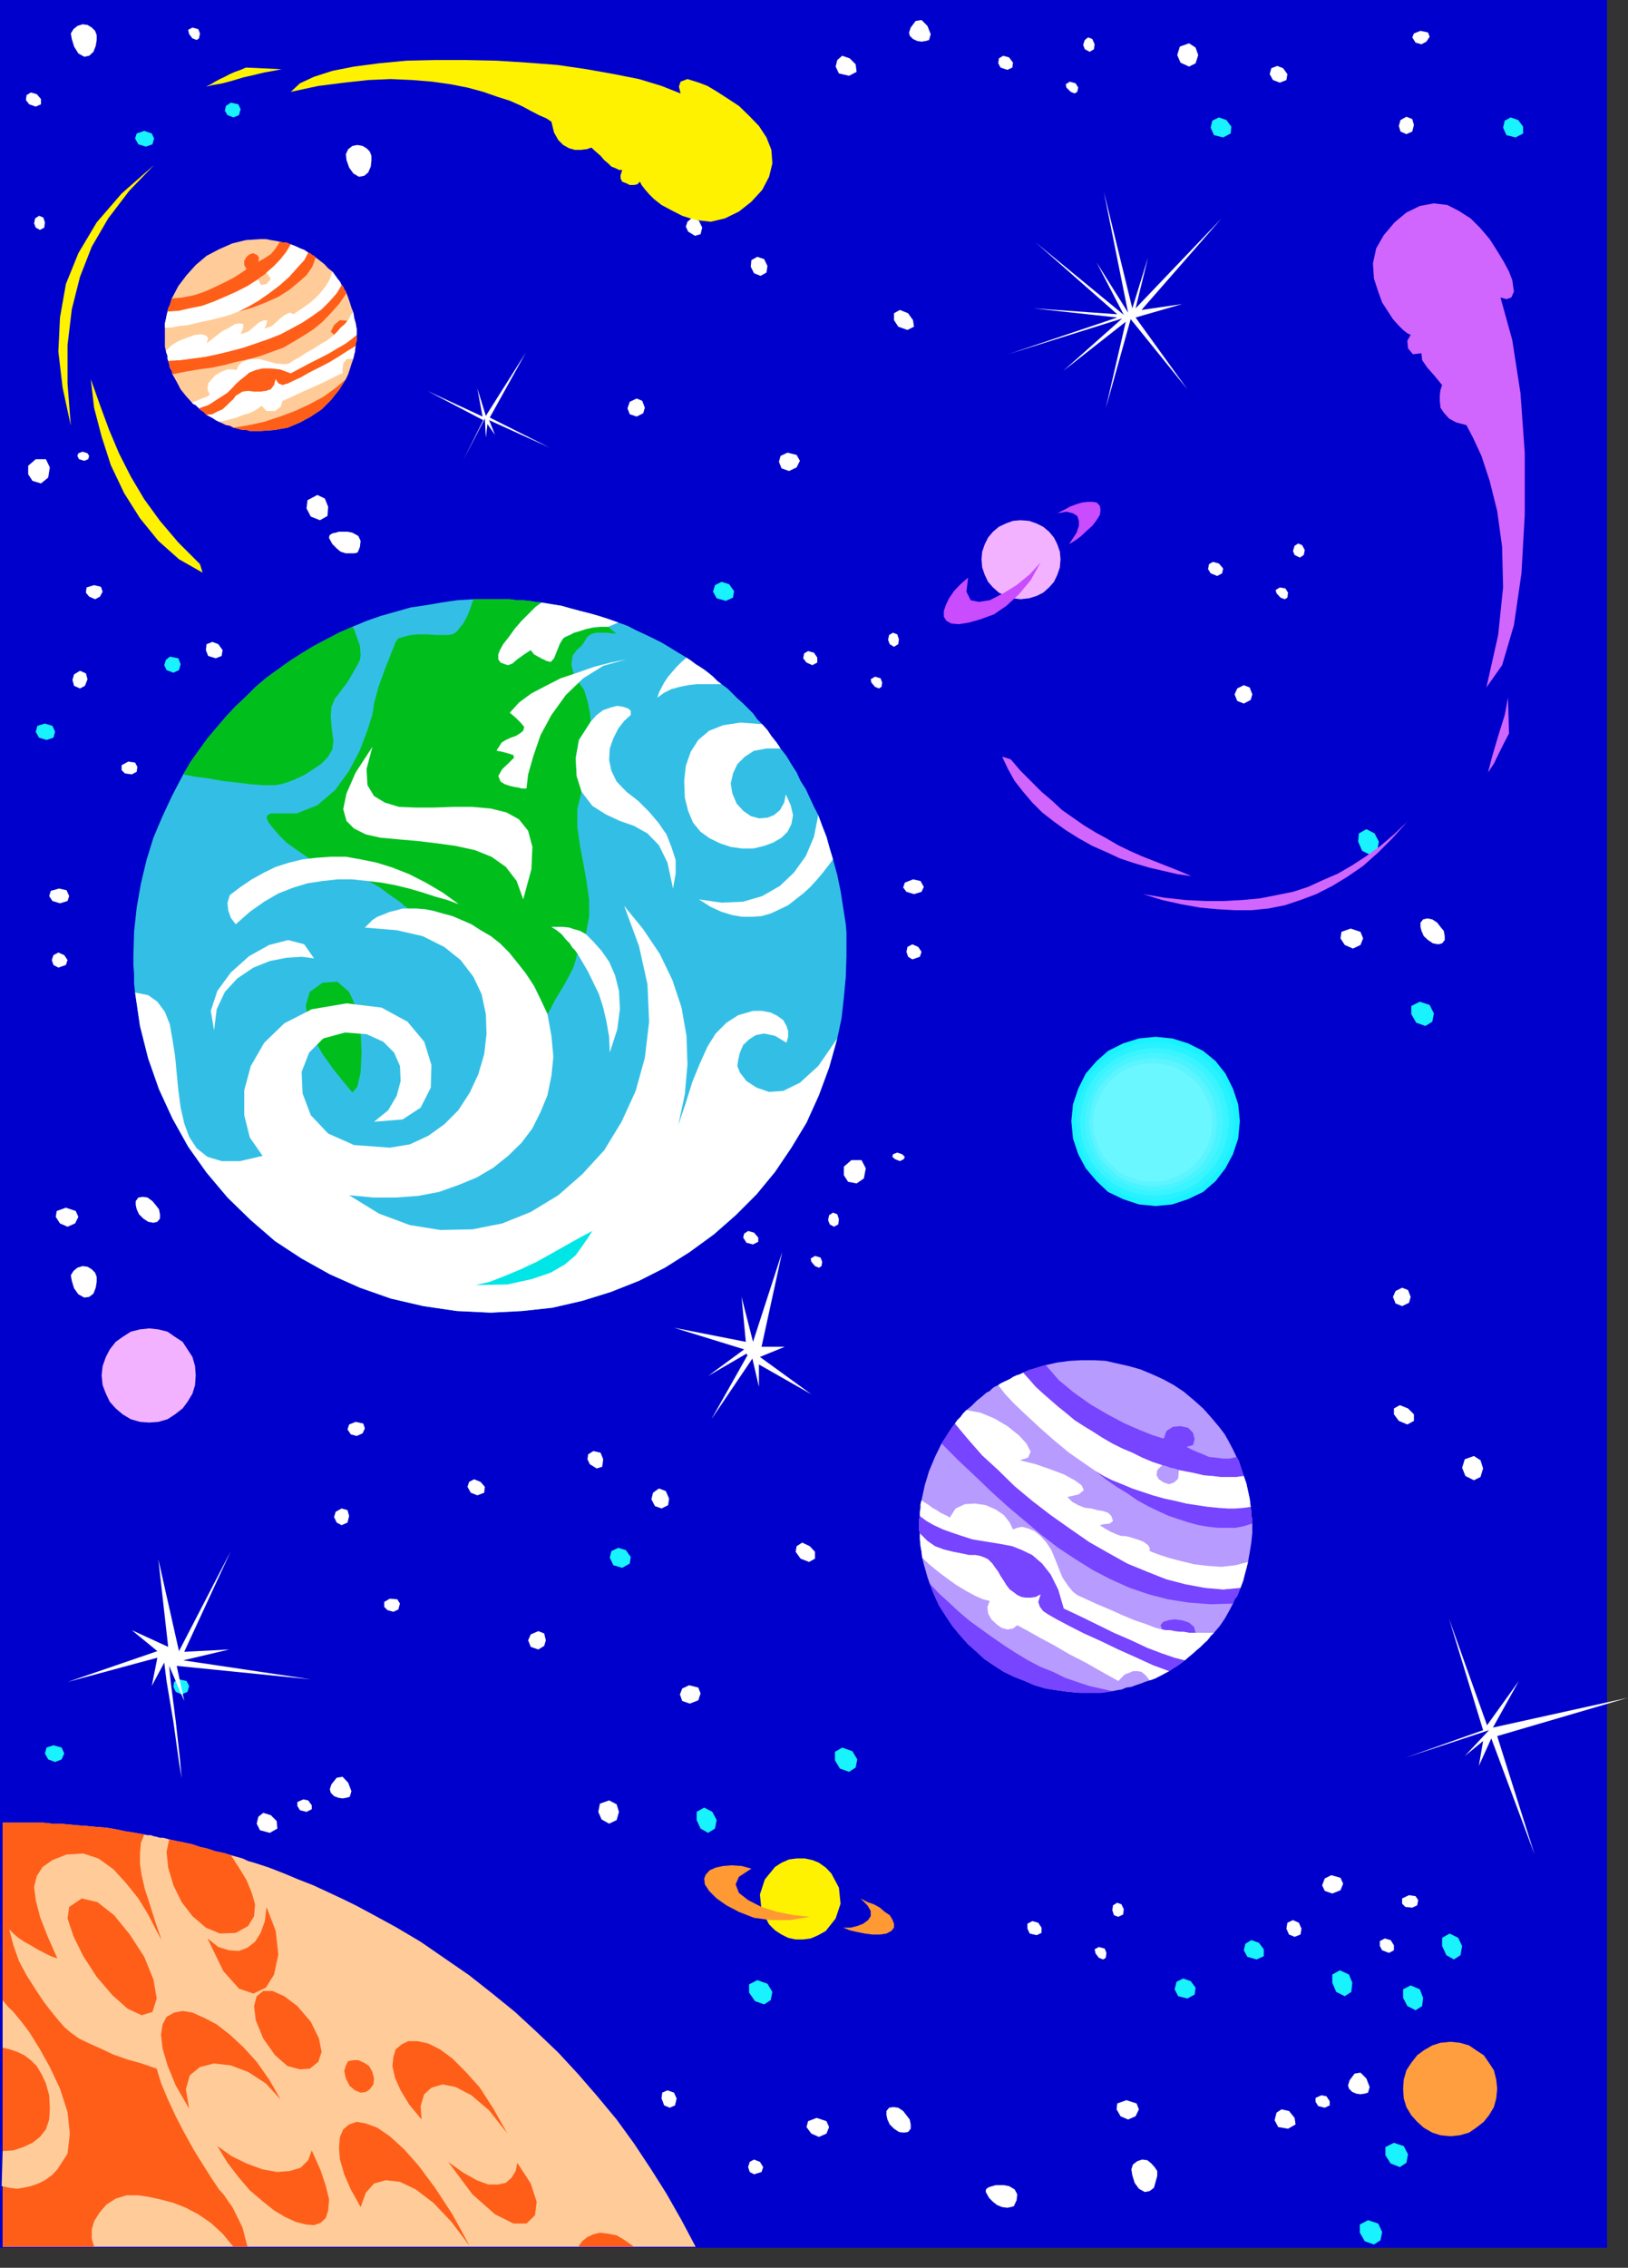 <?xml version="1.0" encoding="UTF-8" standalone="no"?>
<svg
   xmlns:ooo="http://xml.openoffice.org/svg/export"
   xmlns:dc="http://purl.org/dc/elements/1.1/"
   xmlns:cc="http://creativecommons.org/ns#"
   xmlns:rdf="http://www.w3.org/1999/02/22-rdf-syntax-ns#"
   xmlns:svg="http://www.w3.org/2000/svg"
   xmlns="http://www.w3.org/2000/svg"
   xmlns:sodipodi="http://sodipodi.sourceforge.net/DTD/sodipodi-0.dtd"
   xmlns:inkscape="http://www.inkscape.org/namespaces/inkscape"
   version="1.2"
   width="49.66mm"
   height="69.14mm"
   viewBox="0 0 4966 6914"
   preserveAspectRatio="xMidYMid"
   xml:space="preserve"
   id="svg437"
   sodipodi:docname="space1.svg"
   style="fill-rule:evenodd;stroke-width:28.222;stroke-linejoin:round"
   inkscape:version="0.92.5 (2060ec1f9f, 2020-04-08)"><rect x="0" y="0" width="4966" height="6914" fill="#333333" stroke="none"/><sodipodi:namedview
   pagecolor="#ffffff"
   bordercolor="#666666"
   borderopacity="1"
   objecttolerance="10"
   gridtolerance="10"
   guidetolerance="10"
   inkscape:pageopacity="0"
   inkscape:pageshadow="2"
   inkscape:window-width="664"
   inkscape:window-height="487"
   id="namedview439"
   showgrid="false"
   inkscape:zoom="0.2102413"
   inkscape:cx="93.84567"
   inkscape:cy="130.65827"
   inkscape:window-x="0"
   inkscape:window-y="0"
   inkscape:window-maximized="0"
   inkscape:current-layer="svg437" />
 <defs
   class="ClipPathGroup"
   id="defs8">
  <clipPath
   id="presentation_clip_path"
   clipPathUnits="userSpaceOnUse">
   <rect
   x="0"
   y="0"
   width="21000"
   height="29700"
   id="rect2" />
  </clipPath>
  <clipPath
   id="presentation_clip_path_shrink"
   clipPathUnits="userSpaceOnUse">
   <rect
   x="21"
   y="29"
   width="20958"
   height="29641"
   id="rect5" />
  </clipPath>
 </defs>
 <defs
   class="TextShapeIndex"
   id="defs12">
  <g
   ooo:slide="id1"
   ooo:id-list="id3"
   id="g10" />
 </defs>
 <defs
   class="EmbeddedBulletChars"
   id="defs44">
  <g
   id="bullet-char-template-57356"
   transform="matrix(4.8828125e-4,0,0,-4.8828125e-4,0,0)">
   <path
   d="M 580,1141 1163,571 580,0 -4,571 Z"
   id="path14"
   inkscape:connector-curvature="0" />
  </g>
  <g
   id="bullet-char-template-57354"
   transform="matrix(4.8828125e-4,0,0,-4.8828125e-4,0,0)">
   <path
   d="M 8,1128 H 1137 V 0 H 8 Z"
   id="path17"
   inkscape:connector-curvature="0" />
  </g>
  <g
   id="bullet-char-template-10146"
   transform="matrix(4.8828125e-4,0,0,-4.8828125e-4,0,0)">
   <path
   d="M 174,0 602,739 174,1481 1456,739 Z M 1358,739 309,1346 659,739 Z"
   id="path20"
   inkscape:connector-curvature="0" />
  </g>
  <g
   id="bullet-char-template-10132"
   transform="matrix(4.8828125e-4,0,0,-4.8828125e-4,0,0)">
   <path
   d="M 2015,739 1276,0 H 717 l 543,543 H 174 v 393 h 1086 l -543,545 h 557 z"
   id="path23"
   inkscape:connector-curvature="0" />
  </g>
  <g
   id="bullet-char-template-10007"
   transform="matrix(4.8828125e-4,0,0,-4.8828125e-4,0,0)">
   <path
   d="m 0,-2 c -7,16 -16,29 -25,39 l 381,530 c -94,256 -141,385 -141,387 0,25 13,38 40,38 9,0 21,-2 34,-5 21,4 42,12 65,25 l 27,-13 111,-251 280,301 64,-25 24,25 c 21,-10 41,-24 62,-43 C 886,937 835,863 770,784 769,783 710,716 594,584 L 774,223 c 0,-27 -21,-55 -63,-84 l 16,-20 C 717,90 699,76 672,76 641,76 570,178 457,381 L 164,-76 c -22,-34 -53,-51 -92,-51 -42,0 -63,17 -64,51 -7,9 -10,24 -10,44 0,9 1,19 2,30 z"
   id="path26"
   inkscape:connector-curvature="0" />
  </g>
  <g
   id="bullet-char-template-10004"
   transform="matrix(4.8828125e-4,0,0,-4.8828125e-4,0,0)">
   <path
   d="M 285,-33 C 182,-33 111,30 74,156 52,228 41,333 41,471 c 0,78 14,145 41,201 34,71 87,106 158,106 53,0 88,-31 106,-94 l 23,-176 c 8,-64 28,-97 59,-98 l 735,706 c 11,11 33,17 66,17 42,0 63,-15 63,-46 V 965 c 0,-36 -10,-64 -30,-84 L 442,47 C 390,-6 338,-33 285,-33 Z"
   id="path29"
   inkscape:connector-curvature="0" />
  </g>
  <g
   id="bullet-char-template-9679"
   transform="matrix(4.8828125e-4,0,0,-4.8828125e-4,0,0)">
   <path
   d="M 813,0 C 632,0 489,54 383,161 276,268 223,411 223,592 c 0,181 53,324 160,431 106,107 249,161 430,161 179,0 323,-54 432,-161 108,-107 162,-251 162,-431 0,-180 -54,-324 -162,-431 C 1136,54 992,0 813,0 Z"
   id="path32"
   inkscape:connector-curvature="0" />
  </g>
  <g
   id="bullet-char-template-8226"
   transform="matrix(4.8828125e-4,0,0,-4.8828125e-4,0,0)">
   <path
   d="m 346,457 c -73,0 -137,26 -191,78 -54,51 -81,114 -81,188 0,73 27,136 81,188 54,52 118,78 191,78 73,0 134,-26 185,-79 51,-51 77,-114 77,-187 0,-75 -25,-137 -76,-188 -50,-52 -112,-78 -186,-78 z"
   id="path35"
   inkscape:connector-curvature="0" />
  </g>
  <g
   id="bullet-char-template-8211"
   transform="matrix(4.8828125e-4,0,0,-4.8828125e-4,0,0)">
   <path
   d="M -4,459 H 1135 V 606 H -4 Z"
   id="path38"
   inkscape:connector-curvature="0" />
  </g>
  <g
   id="bullet-char-template-61548"
   transform="matrix(4.8828125e-4,0,0,-4.8828125e-4,0,0)">
   <path
   d="m 173,740 c 0,163 58,303 173,419 116,115 255,173 419,173 163,0 302,-58 418,-173 116,-116 174,-256 174,-419 0,-163 -58,-303 -174,-418 C 1067,206 928,148 765,148 601,148 462,206 346,322 231,437 173,577 173,740 Z"
   id="path41"
   inkscape:connector-curvature="0" />
  </g>
 </defs>
 <g
   id="g49"
   transform="translate(-8017,-11393)">
  <g
   id="id2"
   class="Master_Slide">
   <g
   id="bg-id2"
   class="Background" />
   <g
   id="bo-id2"
   class="BackgroundObjects" />
  </g>
 </g>
 <g
   class="SlideGroup"
   id="g435"
   transform="translate(-8017,-11393)">
  <g
   id="g433">
   <g
   id="container-id1">
    <g
   id="id1"
   class="Slide"
   clip-path="url(#presentation_clip_path)">
     <g
   class="Page"
   id="g429">
      <g
   class="Graphic"
   id="g427">
       <g
   id="id3">
        <rect
   class="BoundingBox"
   x="8017"
   y="11393"
   width="4966"
   height="6914"
   id="rect51"
   style="fill:none;stroke:none" />
        <defs
   id="defs56">
         <clipPath
   id="clip_path_1"
   clipPathUnits="userSpaceOnUse">
          <path
   d="m 8017,11393 h 4965 v 6913 H 8017 Z"
   id="path53"
   inkscape:connector-curvature="0" />
         </clipPath>
        </defs>
        <g
   clip-path="url(#clip_path_1)"
   id="g424">
         <path
   d="M 12919,18246 V 11393 H 8017 v 6853 z"
   id="path58"
   inkscape:connector-curvature="0"
   style="fill:#0000cc;stroke:none" />
         <path
   d="m 11542,15070 51,-5 48,-16 46,-22 38,-33 30,-39 23,-43 16,-48 5,-53 -5,-51 -16,-48 -23,-46 -30,-38 -38,-31 -46,-23 -48,-15 -51,-5 -51,5 -48,15 -46,23 -35,31 -33,38 -23,46 -16,48 -5,51 5,53 16,48 23,43 33,39 35,33 46,22 48,16 z"
   id="path60"
   inkscape:connector-curvature="0"
   style="fill:#19f2ff;stroke:none" />
         <path
   d="m 11298,14813 5,48 15,46 21,41 30,35 36,31 40,20 46,15 48,6 49,-6 45,-15 44,-20 35,-31 31,-35 20,-41 15,-46 5,-48 -5,-48 -15,-46 -20,-43 -31,-36 -35,-30 -44,-20 -45,-16 -49,-5 -48,5 -46,16 -40,20 -36,30 -30,36 -21,43 -15,46 z"
   id="path62"
   inkscape:connector-curvature="0"
   style="fill:#28f2ff;stroke:none" />
         <path
   d="m 11311,14813 5,46 13,43 20,38 28,33 35,28 39,21 43,12 45,5 46,-5 43,-12 39,-21 33,-28 28,-33 20,-38 13,-43 5,-46 -5,-46 -13,-43 -20,-38 -28,-33 -33,-28 -39,-20 -43,-13 -46,-5 -45,5 -43,13 -39,20 -35,28 -28,33 -20,38 -13,43 z"
   id="path64"
   inkscape:connector-curvature="0"
   style="fill:#3af4ff;stroke:none" />
         <path
   d="m 11326,14813 5,43 13,38 18,36 25,33 33,25 36,18 38,13 43,5 43,-5 38,-13 36,-18 33,-25 25,-33 21,-36 10,-38 5,-43 -5,-43 -10,-38 -21,-36 -25,-33 -33,-25 -36,-20 -38,-11 -43,-5 -43,5 -38,11 -36,20 -33,25 -25,33 -18,36 -13,38 z"
   id="path66"
   inkscape:connector-curvature="0"
   style="fill:#49f4ff;stroke:none" />
         <path
   d="m 11339,14813 5,41 10,35 18,36 25,28 28,25 33,18 38,10 38,5 41,-5 36,-10 33,-18 30,-25 23,-28 18,-36 10,-35 5,-41 -5,-38 -10,-38 -18,-33 -23,-28 -30,-25 -33,-18 -36,-10 -41,-5 -38,5 -38,10 -33,18 -28,25 -25,28 -18,33 -10,38 z"
   id="path68"
   inkscape:connector-curvature="0"
   style="fill:#5bf4ff;stroke:none" />
         <path
   d="m 11532,14996 38,-2 33,-13 30,-15 28,-23 23,-26 16,-30 12,-36 3,-35 -3,-38 -12,-33 -16,-31 -23,-28 -28,-20 -30,-18 -33,-10 -38,-3 -36,3 -35,10 -31,18 -25,20 -23,28 -15,31 -13,33 -3,38 3,35 13,36 15,30 23,26 25,23 31,15 35,13 z"
   id="path70"
   inkscape:connector-curvature="0"
   style="fill:#6bf7ff;stroke:none" />
         <path
   d="m 11130,13220 26,-3 23,-7 20,-10 18,-16 15,-17 10,-21 8,-23 2,-25 -2,-23 -8,-23 -10,-20 -15,-18 -18,-15 -20,-10 -23,-8 -26,-2 -23,2 -22,8 -21,10 -18,15 -15,18 -10,20 -8,23 -2,23 2,25 8,23 10,21 15,17 18,16 21,10 22,7 z"
   id="path72"
   inkscape:connector-curvature="0"
   style="fill:#f2b2ff;stroke:none" />
         <path
   d="m 10970,13154 -23,20 -20,21 -15,22 -10,21 -6,18 v 17 l 8,13 15,8 23,2 31,-5 35,-10 41,-15 38,-26 38,-35 36,-43 30,-54 -33,36 -40,33 -41,25 -41,21 -33,5 -25,-5 -13,-26 z"
   id="path74"
   inkscape:connector-curvature="0"
   style="fill:#c94cff;stroke:none" />
         <path
   d="m 11242,12958 20,-10 18,-10 21,-8 17,-5 18,-2 h 13 l 13,2 10,10 2,13 -2,15 -10,16 -13,17 -18,16 -18,17 -18,13 -17,10 12,-18 11,-17 7,-21 v -15 l -5,-15 -13,-8 -20,-5 z"
   id="path76"
   inkscape:connector-curvature="0"
   style="fill:#c94cff;stroke:none" />
         <path
   d="m 8233,12691 -25,-116 -13,-110 5,-104 18,-102 38,-94 56,-94 76,-88 99,-87 -76,79 -64,84 -50,86 -36,92 -25,99 -13,109 v 117 z"
   id="path78"
   inkscape:connector-curvature="0"
   style="fill:#fff200;stroke:none" />
         <path
   d="m 8767,11599 -16,7 -17,6 -16,7 -15,8 -15,7 -15,8 -13,8 -15,7 23,-5 28,-5 30,-8 33,-10 31,-7 33,-8 28,-5 25,-5 z"
   id="path80"
   inkscape:connector-curvature="0"
   style="fill:#fff200;stroke:none" />
         <path
   d="m 8904,11673 28,-26 43,-20 56,-18 66,-13 76,-10 84,-8 87,-2 h 94 l 94,2 94,6 91,7 89,13 84,15 76,15 69,21 58,23 -5,-21 5,-15 21,-8 35,11 26,10 30,18 31,20 35,23 31,30 30,31 23,35 15,38 3,41 -10,41 -21,40 -33,36 -38,30 -43,21 -43,10 -46,-5 -41,-13 -35,-18 -28,-15 -23,-18 -15,-15 -13,-15 -10,-13 -5,-10 -8,8 -10,2 h -13 l -10,-5 -13,-5 -5,-10 v -10 l 5,-16 h -10 l -10,-5 -13,-5 -10,-10 -12,-10 -11,-13 -15,-13 -13,-12 -15,5 -18,2 h -17 l -18,-5 -18,-10 -15,-15 -13,-23 -8,-33 -15,-10 -23,-10 -25,-13 -28,-15 -36,-16 -38,-12 -43,-15 -48,-13 -51,-10 -56,-8 -61,-5 -66,-3 -69,3 -73,8 -79,10 z"
   id="path82"
   inkscape:connector-curvature="0"
   style="fill:#fff200;stroke:none" />
         <path
   d="m 8635,13139 -72,-41 -63,-56 -56,-69 -48,-76 -41,-86 -28,-87 -23,-88 -10,-87 28,79 28,76 30,71 36,71 41,69 48,66 56,66 66,66 z"
   id="path84"
   inkscape:connector-curvature="0"
   style="fill:#fff200;stroke:none" />
         <path
   d="m 8523,12463 2,7 3,8 v 8 l 2,7 3,10 2,11 6,10 2,10 13,23 12,23 16,20 18,20 5,5 7,3 5,5 5,5 5,5 8,5 5,5 5,5 10,5 11,6 7,5 10,5 11,5 10,5 12,2 11,6 10,2 10,3 10,2 h 10 l 10,3 h 11 12 10 l 41,-3 41,-7 38,-16 33,-18 33,-22 28,-28 25,-31 21,-33 7,-15 5,-15 5,-16 6,-17 2,-11 3,-10 v -7 l 2,-10 v -8 l 3,-8 v -7 -11 -17 l -3,-18 -5,-18 -2,-15 -6,-15 -5,-16 -5,-15 -5,-13 -2,-5 -5,-7 -3,-8 -5,-5 -5,-10 -8,-10 -7,-10 -8,-11 -13,-10 -12,-13 -13,-10 -13,-10 -5,-5 -5,-2 -8,-6 -5,-2 -12,-8 -13,-5 -15,-7 -13,-5 -8,-3 -7,-3 h -10 l -8,-2 -15,-3 -13,-2 -15,-3 h -16 l -45,3 -41,10 -41,18 -38,20 -33,28 -28,31 -25,33 -20,38 -3,10 -3,10 -5,10 -2,10 -3,13 -2,10 -3,13 v 13 5 5 7 5 13 13 10 z"
   id="path86"
   inkscape:connector-curvature="0"
   style="fill:#ffcc99;stroke:none" />
         <path
   d="m 9072,12549 -21,33 -25,31 -28,28 -33,22 -33,18 -38,16 -41,7 -41,3 h -10 -12 -11 l -10,-3 h -10 l -10,-2 -10,-3 -10,-2 48,-8 46,-10 48,-16 46,-17 45,-21 41,-22 36,-26 z"
   id="path88"
   inkscape:connector-curvature="0"
   style="fill:#ff5e19;stroke:none" />
         <path
   d="m 8647,12658 -5,-5 -5,-5 -8,-5 -5,-5 13,-5 15,-5 13,-8 15,-10 16,-10 15,-10 13,-13 12,-13 13,-12 13,-10 15,-13 20,-8 21,-5 h 25 l 28,3 33,12 28,-15 28,-15 30,-15 31,-16 25,-15 26,-15 17,-13 16,-13 v 11 7 l -3,8 v 8 l -25,15 -28,18 -28,17 -31,16 -30,15 -26,15 -22,10 -16,8 -7,2 -10,3 -13,-5 -8,-13 -5,18 -10,13 -15,5 -16,2 h -20 l -18,-2 -17,2 -13,8 -8,5 -7,10 -11,10 -10,10 -12,11 -16,7 -15,8 z"
   id="path90"
   inkscape:connector-curvature="0"
   style="fill:#ff5e19;stroke:none" />
         <path
   d="m 8543,12534 -2,-10 -6,-10 -2,-11 -3,-10 36,-2 38,-5 38,-5 38,-8 41,-10 38,-10 38,-13 38,-13 38,-15 34,-18 33,-18 30,-20 28,-20 23,-23 23,-26 15,-25 5,5 3,8 5,7 2,5 -23,33 -25,28 -25,26 -28,23 -31,20 -30,18 -31,18 -33,12 -36,13 -35,10 -38,8 -38,10 -38,8 -39,5 -40,7 z"
   id="path92"
   inkscape:connector-curvature="0"
   style="fill:#ff5e19;stroke:none" />
         <path
   d="m 8980,12178 -5,-5 -5,-2 -8,-6 -5,-2 -12,23 -21,23 -25,28 -28,25 -33,25 -33,23 -31,18 -30,15 43,-12 41,-16 38,-17 33,-21 28,-23 25,-22 18,-26 z"
   id="path94"
   inkscape:connector-curvature="0"
   style="fill:#ff5e19;stroke:none" />
         <path
   d="m 8830,12224 -5,5 -7,5 -8,5 -5,5 -33,21 -33,17 -36,16 -35,15 -36,13 -36,7 -35,8 -33,2 2,-10 5,-10 3,-10 3,-10 33,-3 35,-7 33,-11 33,-15 31,-15 25,-13 23,-15 15,-10 -7,-13 v -13 l 7,-12 10,-8 11,-3 12,6 5,7 -2,13 18,-10 20,-13 15,-18 13,-20 8,2 h 10 l 7,3 8,3 -13,22 -18,23 -20,21 z"
   id="path96"
   inkscape:connector-curvature="0"
   style="fill:#ff5e19;stroke:none" />
         <path
   d="m 9077,12371 -8,10 -13,11 -10,12 -10,10 -10,-10 10,-20 18,-15 z"
   id="path98"
   inkscape:connector-curvature="0"
   style="fill:#ff5e19;stroke:none" />
         <path
   d="m 8520,12392 v -13 l 3,-13 2,-10 3,-13 33,-2 35,-8 36,-7 36,-13 35,-15 36,-16 33,-17 33,-21 7,18 18,-3 13,-15 -13,-20 23,-20 20,-21 18,-23 13,-22 13,5 15,7 13,5 12,8 -12,23 -21,23 -25,28 -28,25 -33,25 -33,23 -31,18 -30,15 -26,10 -28,8 -33,8 -33,7 -33,8 -28,3 -25,5 z"
   id="path100"
   inkscape:connector-curvature="0"
   style="fill:#ffffff;stroke:none" />
         <path
   d="m 9031,12221 8,11 7,10 8,10 5,10 -15,25 -23,26 -23,23 -28,20 -30,20 -33,18 -34,18 -38,15 -38,13 -38,13 -38,10 -41,10 -38,8 -38,5 -38,5 -36,2 -2,-7 v -8 l -3,-8 -2,-7 18,-18 22,-13 26,-10 23,-8 20,-2 15,5 5,8 -5,15 23,-18 23,-18 23,-12 18,-11 15,-2 10,2 v 11 l -8,20 23,-8 18,-15 15,-13 16,-7 10,2 -3,8 -2,8 -5,7 10,-2 13,-5 7,-6 8,-7 10,-10 15,-11 15,-7 11,5 12,-8 18,-12 18,-13 18,-15 17,-18 16,-20 12,-21 z"
   id="path102"
   inkscape:connector-curvature="0"
   style="fill:#ffffff;stroke:none" />
         <path
   d="m 8736,12564 -12,13 -13,13 -15,10 -16,10 -15,10 -13,8 -15,5 -13,5 -5,-5 -5,-5 -7,-3 -5,-5 15,-5 15,-7 15,-5 10,-6 -7,-17 2,-18 11,-13 12,-13 18,-10 18,-7 h 15 l 13,2 2,-7 5,-8 8,-8 10,-5 13,-5 h 15 18 l 18,5 30,8 21,2 h 10 l 10,-2 15,-10 18,-10 20,-13 23,-13 20,-13 18,-10 13,-10 10,-8 10,-10 10,-12 13,-11 8,-10 5,-7 5,-11 5,-5 3,-2 2,15 5,18 3,18 v 17 l -16,13 -17,13 -26,15 -25,15 -31,16 -30,15 -28,15 -28,15 -33,-12 -28,-3 h -25 l -21,5 -20,8 -15,13 -13,10 z"
   id="path104"
   inkscape:connector-curvature="0"
   style="fill:#ffffff;stroke:none" />
         <path
   d="m 9095,12486 2,-11 3,-10 v -7 l 2,-10 -25,15 -28,18 -28,17 -31,16 -30,15 -26,15 -22,10 -16,8 -7,2 -10,3 -13,-5 -8,-13 -5,18 -10,13 -15,5 -16,2 h -20 l -18,-2 -17,2 -13,8 -8,5 -7,10 -11,10 -10,10 -12,11 -16,7 -15,8 -18,2 10,5 11,6 7,5 10,5 16,-3 20,-5 18,-5 20,-8 18,-5 15,-7 13,-8 10,-8 15,16 h 26 l 17,-13 6,-18 17,-7 23,-11 26,-12 30,-13 28,-13 25,-12 21,-11 13,-5 v -15 l 2,-15 10,-13 z"
   id="path106"
   inkscape:connector-curvature="0"
   style="fill:#ffffff;stroke:none" />
         <path
   d="m 10965,15692 -10,10 -8,11 -10,10 -7,10 -11,15 -10,15 -10,16 -10,15 -20,41 -18,43 -13,43 -10,46 -3,12 v 11 l -2,12 v 13 l -3,13 v 12 16 l 3,12 v 18 l 2,21 3,17 2,18 5,20 6,21 5,18 7,20 13,33 15,33 21,33 20,30 23,28 25,28 26,23 25,23 30,20 28,18 31,15 33,13 30,13 34,10 33,5 35,5 33,3 h 33 36 l 33,-5 15,-3 13,-2 15,-6 15,-2 13,-5 15,-5 13,-5 15,-5 15,-5 16,-8 15,-8 13,-7 12,-8 13,-8 10,-7 13,-10 13,-11 12,-10 11,-10 12,-10 10,-10 11,-10 10,-13 10,-10 18,-21 15,-22 13,-23 12,-23 5,-13 8,-10 5,-13 5,-12 8,-21 5,-20 5,-18 5,-20 5,-28 5,-31 3,-30 v -28 -13 l -3,-13 v -12 l -2,-13 -3,-25 -5,-23 -5,-23 -8,-23 -5,-15 -5,-15 -5,-16 -7,-12 -11,-23 -12,-23 -13,-23 -15,-20 -26,-31 -25,-28 -28,-25 -31,-26 -30,-20 -33,-18 -33,-15 -36,-15 -35,-10 -36,-8 -35,-8 -36,-2 h -38 l -36,2 -38,5 -35,8 -18,5 -16,5 -17,5 -18,8 -10,5 -10,3 -11,5 -7,5 -10,5 -11,5 -10,5 -7,5 -11,5 -7,5 -8,8 -10,5 -15,13 -15,12 -16,16 z"
   id="path108"
   inkscape:connector-curvature="0"
   style="fill:#b79bff;stroke:none" />
         <path
   d="m 11410,16549 -33,5 h -36 -33 l -33,-3 -35,-5 -33,-5 -34,-10 -30,-13 -33,-13 -31,-15 -28,-18 -30,-20 -25,-23 -26,-23 -25,-28 -23,-28 -20,-30 -21,-33 -15,-33 -13,-33 28,30 31,28 30,28 33,28 36,26 35,25 36,25 36,23 35,21 38,20 38,15 36,18 38,13 36,12 35,8 z"
   id="path110"
   inkscape:connector-curvature="0"
   style="fill:#7744ff;stroke:none" />
         <path
   d="m 10823,16068 -3,-12 v -16 -12 l 3,-13 20,15 23,13 28,13 28,10 30,10 31,10 30,5 31,5 30,5 31,6 30,12 31,15 30,26 26,33 23,46 17,58 49,23 51,25 53,26 53,23 49,23 45,17 38,13 31,8 -13,10 -10,7 -13,8 -12,8 -49,-18 -50,-23 -56,-25 -54,-26 -51,-23 -45,-23 -38,-20 -26,-15 -15,-10 -10,-13 -5,-15 7,-23 -15,8 -15,2 h -15 l -13,-2 -13,-6 -13,-10 -10,-7 -10,-13 -8,-13 -10,-15 -7,-13 -11,-15 -7,-10 -13,-13 -10,-5 -13,-5 -15,-3 h -20 l -23,-5 -26,-5 -28,-7 -27,-10 -23,-16 z"
   id="path112"
   inkscape:connector-curvature="0"
   style="fill:#7744ff;stroke:none" />
         <path
   d="m 10889,15794 10,-15 10,-16 10,-15 11,-15 40,48 43,49 49,45 50,49 54,45 56,43 58,41 59,41 58,33 59,33 61,25 58,23 58,15 59,11 56,5 53,-5 -5,12 -5,13 -8,10 -5,13 -68,2 -66,-5 -64,-10 -58,-15 -59,-20 -58,-26 -54,-28 -53,-33 -53,-35 -51,-39 -51,-43 -51,-43 -51,-46 -50,-48 -51,-48 z"
   id="path114"
   inkscape:connector-curvature="0"
   style="fill:#7744ff;stroke:none" />
         <path
   d="m 11837,16038 v -13 l -3,-13 v -12 l -2,-13 -21,3 -25,2 h -25 l -28,-2 -31,-3 -33,-5 -33,-5 -33,-8 -33,-7 -36,-10 -33,-11 -30,-10 -31,-13 -30,-12 -26,-13 -25,-15 31,25 33,23 33,20 30,21 33,18 31,15 33,15 30,10 31,10 30,8 31,5 28,3 h 28 25 l 25,-5 z"
   id="path116"
   inkscape:connector-curvature="0"
   style="fill:#7744ff;stroke:none" />
         <path
   d="m 11613,15875 -13,-5 -12,-2 -13,-5 -13,-3 -30,-10 -31,-13 -30,-15 -31,-13 -30,-15 -31,-18 -28,-18 -28,-17 -28,-18 -25,-21 -25,-20 -23,-20 -23,-20 -23,-21 -20,-23 -18,-20 18,-8 17,-5 16,-5 18,-5 40,46 46,38 51,36 51,30 53,28 46,20 40,16 33,10 8,-23 20,-13 23,-2 23,5 15,15 5,20 -5,18 -20,5 15,8 16,7 20,8 18,8 20,2 23,3 h 20 l 21,-5 7,12 5,16 5,15 5,15 -22,3 h -26 -23 l -25,-3 -26,-2 -25,-6 -25,-5 z"
   id="path118"
   inkscape:connector-curvature="0"
   style="fill:#7744ff;stroke:none" />
         <path
   d="m 11664,16371 h -10 -10 l -16,-3 h -12 l -16,-2 -15,-3 h -13 l -10,-2 -5,-13 8,-10 15,-5 20,-3 23,3 21,7 15,13 z"
   id="path120"
   inkscape:connector-curvature="0"
   style="fill:#7744ff;stroke:none" />
         <path
   d="m 11062,15616 7,-5 10,-5 11,-5 10,-5 7,-5 11,-5 10,-3 10,-5 18,20 20,23 23,21 23,20 23,20 25,20 25,21 28,18 28,17 28,18 31,18 30,15 31,13 30,15 31,13 30,10 -15,15 -2,16 7,12 15,10 16,5 15,-5 13,-12 2,-26 26,5 25,5 25,6 26,2 25,3 h 23 26 l 22,-3 8,23 5,23 5,23 3,25 -21,3 -25,2 h -25 l -28,-2 -31,-3 -33,-5 -33,-5 -33,-8 -33,-7 -36,-10 -33,-11 -30,-10 -31,-13 -30,-12 -26,-13 -25,-15 -38,-26 -43,-30 -46,-38 -43,-38 -41,-38 -38,-36 -28,-30 z"
   id="path122"
   inkscape:connector-curvature="0"
   style="fill:#ffffff;stroke:none" />
         <path
   d="m 11824,16155 -5,20 -5,18 -5,20 -8,21 -53,5 -56,-5 -59,-11 -58,-15 -58,-23 -61,-25 -59,-33 -58,-33 -59,-41 -58,-41 -56,-43 -54,-45 -50,-49 -49,-45 -43,-49 -40,-48 7,-10 10,-10 8,-11 10,-10 43,8 43,18 39,23 35,28 23,25 13,25 -8,18 -25,8 48,12 46,16 40,15 33,18 21,15 7,15 -15,13 -35,8 15,15 18,10 20,8 20,2 18,5 18,3 15,5 10,10 5,15 -10,8 -18,2 -12,3 15,10 18,10 18,8 15,5 h 10 l 15,3 15,5 16,5 12,5 13,10 5,8 v 10 l 26,10 30,10 38,10 41,10 41,5 43,3 43,-5 z"
   id="path124"
   inkscape:connector-curvature="0"
   style="fill:#ffffff;stroke:none" />
         <path
   d="m 11044,16096 -31,-5 -30,-5 -31,-10 -30,-10 -28,-10 -28,-13 -23,-13 -20,-15 v -13 l 2,-12 v -11 l 3,-12 10,7 13,8 10,8 13,7 12,8 10,5 11,5 7,5 18,-28 28,-13 31,-2 33,5 30,13 25,17 18,23 10,21 13,-5 15,-3 18,5 20,8 18,15 18,20 15,23 13,31 20,51 18,27 15,18 13,10 28,13 33,15 38,16 38,17 38,16 36,12 28,11 20,5 10,2 h 13 l 15,3 16,2 h 12 l 16,3 h 10 10 18 18 15 5 l -10,10 -10,13 -11,10 -10,10 -12,10 -11,10 -12,10 -13,11 -31,-8 -38,-13 -45,-17 -49,-23 -53,-23 -53,-26 -51,-25 -49,-23 -17,-58 -23,-46 -26,-33 -30,-26 -31,-15 -30,-12 -31,-6 z"
   id="path126"
   inkscape:connector-curvature="0"
   style="fill:#ffffff;stroke:none" />
         <path
   d="m 11524,16516 15,-5 16,-8 15,-8 13,-7 -49,-18 -50,-23 -56,-25 -54,-26 -51,-23 -45,-23 -38,-20 -26,-15 -15,-10 -10,-13 -5,-15 7,-23 -15,8 -15,2 h -15 l -13,-2 -13,-6 -13,-10 -10,-7 -10,-13 -8,-13 -10,-15 -7,-13 -11,-15 -7,-10 -13,-13 -10,-5 -13,-5 -15,-3 h -20 l -23,-5 -26,-5 -28,-7 -27,-10 -23,-16 -23,-23 v 18 l 2,21 3,17 2,18 21,20 28,23 28,21 28,20 30,18 28,15 23,10 20,5 -7,18 2,20 10,18 16,15 15,11 18,5 17,-3 13,-10 28,15 41,23 43,23 48,28 49,25 40,23 36,20 23,13 10,-10 10,-10 13,-5 12,-5 h 13 l 13,2 12,10 z"
   id="path128"
   inkscape:connector-curvature="0"
   style="fill:#ffffff;stroke:none" />
         <path
   d="m 10165,16904 25,13 13,25 -5,26 -21,13 -23,-13 -12,-26 v -25 z"
   id="path130"
   inkscape:connector-curvature="0"
   style="fill:#19f2ff;stroke:none" />
         <path
   d="m 9903,16112 23,7 15,21 -3,20 -23,13 -27,-8 -11,-23 5,-20 z"
   id="path132"
   inkscape:connector-curvature="0"
   style="fill:#19f2ff;stroke:none" />
         <path
   d="m 8563,16513 23,5 8,15 -5,18 -18,8 -18,-8 -7,-15 2,-15 z"
   id="path134"
   inkscape:connector-curvature="0"
   style="fill:#19f2ff;stroke:none" />
         <path
   d="m 8180,16714 25,7 8,18 -8,18 -20,8 -21,-8 -10,-18 5,-18 z"
   id="path136"
   inkscape:connector-curvature="0"
   style="fill:#19f2ff;stroke:none" />
         <path
   d="m 10327,17430 31,11 15,25 -5,25 -20,13 -28,-10 -18,-26 v -25 z"
   id="path138"
   inkscape:connector-curvature="0"
   style="fill:#19f2ff;stroke:none" />
         <path
   d="m 10586,16721 31,11 15,25 -5,25 -20,13 -28,-10 -15,-25 v -26 z"
   id="path140"
   inkscape:connector-curvature="0"
   style="fill:#19f2ff;stroke:none" />
         <path
   d="m 8429,14419 15,102 25,99 33,94 41,89 48,86 56,79 64,76 71,69 74,64 81,53 86,48 92,41 94,33 99,23 102,15 104,5 96,-5 92,-10 91,-21 87,-27 86,-34 79,-40 76,-48 74,-54 66,-58 64,-64 56,-68 50,-74 46,-76 38,-84 31,-84 25,-89 13,-61 7,-63 6,-64 2,-63 v -23 -26 -23 l -2,-25 -8,-51 -8,-51 -10,-48 -13,-48 -10,-33 -10,-36 -13,-33 -12,-33 -13,-25 -13,-28 -12,-26 -16,-25 -12,-26 -16,-25 -15,-25 -18,-23 -12,-18 -16,-20 -12,-18 -16,-18 -15,-15 -13,-18 -15,-15 -15,-15 -18,-16 -15,-15 -15,-15 -18,-13 -13,-10 -13,-13 -12,-10 -13,-10 -15,-10 -13,-8 -13,-10 -15,-10 -25,-15 -26,-16 -25,-15 -26,-13 -25,-12 -28,-13 -25,-13 -28,-10 -28,-10 -31,-10 -28,-8 -28,-7 -30,-8 -28,-8 -31,-5 -30,-5 -20,-2 -18,-3 -21,-2 h -17 l -21,-3 h -17 -21 -20 -13 -12 -16 -12 l -49,3 -48,7 -46,8 -48,7 -46,13 -46,13 -43,15 -43,18 -41,18 -38,20 -38,20 -38,23 -36,23 -35,25 -36,26 -33,28 -30,30 -33,31 -28,30 -28,33 -28,33 -26,36 -25,35 -23,39 -33,63 -30,64 -28,66 -21,68 -17,71 -13,74 -8,74 -2,74 v 27 l 2,28 v 28 z"
   id="path142"
   inkscape:connector-curvature="0"
   style="fill:#33bfe5;stroke:none" />
         <path
   d="m 9092,13304 -41,18 -38,20 -38,20 -38,23 -36,23 -35,25 -36,26 -33,28 -30,30 -33,31 -28,30 -28,33 -28,33 -26,36 -25,35 -23,39 36,7 40,5 44,8 45,5 41,5 38,3 h 33 l 20,-3 18,-5 26,-10 28,-13 28,-18 25,-17 20,-21 13,-23 3,-25 -6,-46 -2,-33 2,-25 11,-26 10,-12 13,-18 12,-15 13,-21 10,-18 10,-17 8,-16 2,-15 -2,-28 -10,-28 -8,-23 z"
   id="path144"
   inkscape:connector-curvature="0"
   style="fill:#00bf1c;stroke:none" />
         <path
   d="m 9669,13230 -20,-2 -18,-3 -21,-2 h -17 l -21,-3 h -17 -21 -20 -13 -12 -16 -12 l -6,18 -7,20 -8,18 -10,18 -10,12 -10,13 -13,8 -13,2 h -17 -21 l -25,-2 h -26 l -25,2 -20,5 -18,5 -8,11 -13,33 -20,50 -20,56 -13,49 -5,33 -15,48 -23,61 -33,63 -43,59 -54,46 -63,25 h -79 l -10,5 -3,10 8,15 13,16 17,20 23,23 28,20 33,23 18,10 25,10 28,11 33,10 33,12 34,13 27,13 26,15 20,15 18,13 15,10 13,10 8,8 7,3 3,5 h 2 26 l 25,2 26,5 28,8 30,8 28,12 30,13 28,18 31,18 28,22 28,28 25,31 26,33 25,38 20,41 21,45 10,-17 10,-21 15,-25 16,-26 15,-28 13,-25 7,-23 5,-20 -2,-3 -5,-7 -8,-8 -8,-13 -12,-12 -13,-16 -15,-12 -16,-10 h 3 8 10 15 l 18,2 15,5 18,5 18,10 10,-53 v -53 l -8,-56 -10,-56 -10,-53 -8,-56 v -54 l 13,-53 -15,-48 -3,-54 10,-56 36,-56 -3,-30 -7,-33 -10,-33 -16,-23 -15,-23 -8,-30 3,-28 13,-18 15,-13 10,-15 8,-13 10,-7 8,-3 10,-2 h 10 13 10 l 12,2 h 11 l 7,3 -28,-23 h -23 l -22,2 -23,5 -18,6 -18,5 -13,7 -12,5 -8,5 -10,16 -10,25 -8,20 -10,11 -13,-3 -20,-10 -18,-10 -10,-13 -20,13 -21,15 -15,13 -13,5 -10,-3 -13,-5 -7,-10 v -15 l 5,-13 10,-18 18,-23 18,-25 20,-23 23,-23 20,-20 z"
   id="path146"
   inkscape:connector-curvature="0"
   style="fill:#00bf1c;stroke:none" />
         <path
   d="m 9092,14724 -25,-30 -33,-41 -33,-46 -28,-50 -18,-51 -5,-49 12,-40 39,-28 45,-3 36,31 23,51 12,66 3,68 -3,61 -10,43 z"
   id="path148"
   inkscape:connector-curvature="0"
   style="fill:#00bf1c;stroke:none" />
         <path
   d="m 10513,13878 12,33 13,33 10,36 10,33 -15,20 -18,23 -17,20 -21,23 -20,18 -23,18 -23,18 -25,12 -28,13 -28,8 -28,2 h -31 l -30,-5 -33,-10 -33,-15 -36,-23 69,10 66,-3 58,-17 54,-31 43,-41 36,-50 25,-59 z"
   id="path150"
   inkscape:connector-curvature="0"
   style="fill:#ffffff;stroke:none" />
         <path
   d="m 10398,13675 -12,-18 -16,-20 -12,-18 -16,-18 -66,-5 -53,8 -43,17 -33,28 -23,36 -15,43 -5,46 2,51 10,40 15,36 23,28 28,20 31,15 33,11 35,5 h 33 l 34,-8 27,-10 26,-15 18,-18 12,-23 5,-28 -7,-30 -15,-33 -5,25 -13,23 -18,15 -20,8 -26,2 -25,-7 -23,-16 -20,-22 -13,-31 -5,-30 7,-31 13,-28 23,-23 28,-18 38,-7 z"
   id="path152"
   inkscape:connector-curvature="0"
   style="fill:#ffffff;stroke:none" />
         <path
   d="m 10111,13398 15,10 13,10 13,8 15,10 13,10 12,10 13,13 13,10 h -26 -25 -25 l -26,3 -25,5 -26,7 -22,11 -21,15 5,-15 8,-16 8,-15 12,-18 13,-15 13,-15 15,-15 z"
   id="path154"
   inkscape:connector-curvature="0"
   style="fill:#ffffff;stroke:none" />
         <path
   d="m 9778,14300 -2,-3 -5,-7 -8,-8 -8,-13 -12,-12 -13,-16 -15,-12 -16,-10 h 3 8 10 15 l 18,2 15,5 18,5 18,10 23,23 25,28 23,33 18,41 12,48 3,54 -8,63 -23,71 -2,-48 -8,-46 -10,-43 -13,-41 -17,-35 -16,-33 -18,-31 z"
   id="path156"
   inkscape:connector-curvature="0"
   style="fill:#ffffff;stroke:none" />
         <path
   d="m 9819,13593 -36,56 -10,56 3,54 15,48 33,43 41,26 43,20 43,15 41,23 35,36 26,53 17,79 8,-46 v -41 l -13,-40 -15,-38 -25,-36 -28,-33 -33,-33 -36,-28 -30,-31 -16,-33 -7,-33 2,-35 11,-31 15,-30 18,-23 20,-18 v -13 l -8,-7 -15,-5 -18,-3 -20,5 -23,8 -20,15 z"
   id="path158"
   inkscape:connector-curvature="0"
   style="fill:#ffffff;stroke:none" />
         <path
   d="m 9928,13403 -48,10 -51,13 -51,18 -51,17 -45,23 -44,23 -38,28 -28,31 18,15 15,15 11,13 -3,12 -10,8 -13,8 -15,5 -15,7 -13,8 -8,13 -5,7 -2,5 17,3 18,5 16,5 2,8 -15,15 -21,20 -12,21 7,17 13,8 15,5 13,3 13,2 10,3 h 8 5 2 l 5,-43 16,-56 22,-64 33,-61 44,-61 53,-51 61,-38 z"
   id="path160"
   inkscape:connector-curvature="0"
   style="fill:#ffffff;stroke:none" />
         <path
   d="m 9872,13304 h -23 l -22,2 -23,5 -18,6 -18,5 -13,7 -12,5 -8,5 -10,16 -10,25 -8,20 -10,11 -13,-3 -20,-10 -18,-10 -10,-13 -20,13 -21,15 -15,13 -13,5 -10,-3 -13,-5 -7,-10 v -15 l 5,-13 10,-18 18,-23 18,-25 20,-23 23,-23 20,-20 18,-13 30,5 31,5 28,8 30,8 28,7 28,8 31,10 28,10 z"
   id="path162"
   inkscape:connector-curvature="0"
   style="fill:#ffffff;stroke:none" />
         <path
   d="m 9153,13670 -18,68 3,49 20,33 33,20 43,13 51,2 h 56 l 59,-2 h 58 l 56,5 48,12 38,21 28,35 13,49 -3,68 -25,92 -20,-56 -33,-43 -44,-31 -50,-20 -59,-13 -58,-8 -59,-7 -58,-5 -54,-5 -45,-10 -36,-18 -23,-23 -10,-36 10,-48 28,-64 z"
   id="path164"
   inkscape:connector-curvature="0"
   style="fill:#ffffff;stroke:none" />
         <path
   d="m 8718,14122 33,-25 34,-23 38,-21 35,-17 41,-13 41,-10 43,-5 43,-3 h 46 l 45,8 49,10 48,15 51,20 51,26 51,30 50,36 -35,-13 -36,-10 -40,-13 -41,-12 -41,-10 -43,-8 -43,-5 -46,-5 h -46 l -45,5 -46,7 -43,13 -46,18 -43,25 -44,31 -43,38 -15,-20 -8,-23 -2,-23 z"
   id="path166"
   inkscape:connector-curvature="0"
   style="fill:#ffffff;stroke:none" />
         <path
   d="m 8670,14534 -10,-59 20,-61 41,-56 56,-50 61,-34 58,-15 49,13 30,43 -38,-5 -46,3 -51,10 -50,20 -49,33 -38,41 -25,53 z"
   id="path168"
   inkscape:connector-curvature="0"
   style="fill:#ffffff;stroke:none" />
         <path
   d="m 9262,14163 h 26 l 25,2 26,5 28,8 30,8 28,12 30,13 28,18 31,18 28,22 28,28 25,31 26,33 25,38 20,41 21,45 12,66 6,64 -6,58 -12,59 -21,51 -25,50 -33,44 -41,40 -45,36 -51,30 -56,23 -59,21 -63,12 -69,5 h -68 l -74,-7 91,56 94,35 94,15 97,-2 91,-18 87,-35 84,-51 73,-64 67,-73 53,-87 43,-94 28,-101 13,-110 -5,-114 -26,-117 -45,-122 58,71 51,76 38,79 28,84 15,86 3,87 -8,91 -20,94 23,-68 20,-64 23,-56 23,-51 25,-40 33,-33 36,-23 45,-13 h 28 l 26,5 20,10 18,13 10,18 5,15 v 18 l -5,18 -35,-21 -33,-7 -26,5 -20,13 -18,17 -10,23 -5,21 -3,20 8,20 20,26 31,20 38,13 43,-3 51,-25 56,-51 58,-84 -25,89 -31,84 -38,84 -46,76 -50,74 -56,68 -64,64 -66,58 -74,54 -76,48 -79,40 -86,34 -87,27 -91,21 -92,10 -96,5 -104,-5 -102,-15 -99,-23 -94,-33 -92,-41 -86,-48 -81,-53 -74,-64 -71,-69 -64,-76 -56,-79 -48,-86 -41,-89 -33,-94 -25,-99 -15,-102 40,8 28,20 23,31 15,38 8,46 8,50 5,54 5,51 7,53 11,48 15,41 23,35 33,26 43,13 h 56 l 69,-16 -39,-56 -17,-68 v -76 l 20,-74 41,-71 61,-59 84,-43 106,-18 107,13 79,43 51,61 22,71 -2,69 -31,61 -55,36 -87,7 43,-35 26,-44 12,-45 -2,-46 -18,-41 -33,-33 -51,-23 -66,-5 -66,18 -43,43 -23,59 3,66 25,66 53,56 79,35 109,8 61,-10 56,-26 49,-35 43,-43 35,-54 26,-56 18,-61 7,-61 -2,-61 -13,-61 -25,-53 -39,-51 -50,-40 -66,-33 -79,-18 -97,-8 10,-10 13,-13 15,-10 21,-8 17,-7 21,-5 18,-5 z"
   id="path170"
   inkscape:connector-curvature="0"
   style="fill:#ffffff;stroke:none" />
         <path
   d="m 9468,15311 43,-10 46,-18 48,-20 49,-23 45,-25 46,-26 41,-23 38,-20 -13,20 -18,26 -20,28 -33,28 -43,25 -59,20 -73,16 z"
   id="path172"
   inkscape:connector-curvature="0"
   style="fill:#00e5e5;stroke:none" />
         <path
   d="m 9021,13034 v -5 l 2,-5 8,-5 10,-2 10,-3 h 13 13 l 15,3 18,10 7,15 -2,18 -5,13 -3,5 -10,2 h -10 -15 l -16,-5 -12,-10 -13,-13 z"
   id="path174"
   inkscape:connector-curvature="0"
   style="fill:#ffffff;stroke:none" />
         <path
   d="m 11547,18027 -5,18 -5,18 -13,10 -15,3 -18,-10 -13,-18 -7,-23 -3,-18 5,-15 13,-10 15,-5 16,2 12,10 10,11 8,12 z"
   id="path176"
   inkscape:connector-curvature="0"
   style="fill:#ffffff;stroke:none" />
         <path
   d="m 10800,14318 -13,-8 -5,-15 3,-15 15,-8 18,8 10,15 -5,15 z"
   id="path178"
   inkscape:connector-curvature="0"
   style="fill:#ffffff;stroke:none" />
         <path
   d="m 10810,11457 18,-3 18,18 10,25 -5,18 -10,3 -13,2 -13,-2 -13,-6 -10,-10 -2,-10 5,-15 z"
   id="path180"
   inkscape:connector-curvature="0"
   style="fill:#ffffff;stroke:none" />
         <path
   d="m 10586,11563 23,8 18,18 3,23 -23,12 -31,-7 -10,-21 5,-20 z"
   id="path182"
   inkscape:connector-curvature="0"
   style="fill:#ffffff;stroke:none" />
         <path
   d="m 11644,11525 20,13 8,23 -8,25 -20,10 -26,-12 -10,-23 8,-26 z"
   id="path184"
   inkscape:connector-curvature="0"
   style="fill:#ffffff;stroke:none" />
         <path
   d="m 8985,12902 23,11 10,25 -2,28 -23,13 -28,-11 -13,-25 3,-25 z"
   id="path186"
   inkscape:connector-curvature="0"
   style="fill:#ffffff;stroke:none" />
         <path
   d="m 11453,17796 31,10 7,18 -10,21 -23,10 -23,-10 -12,-21 2,-18 z"
   id="path188"
   inkscape:connector-curvature="0"
   style="fill:#ffffff;stroke:none" />
         <path
   d="m 10802,14074 23,5 10,18 -7,15 -23,7 -23,-7 -10,-13 5,-15 z"
   id="path190"
   inkscape:connector-curvature="0"
   style="fill:#ffffff;stroke:none" />
         <path
   d="m 10741,13322 13,5 5,15 -2,15 -13,8 -13,-8 -5,-13 3,-15 z"
   id="path192"
   inkscape:connector-curvature="0"
   style="fill:#ffffff;stroke:none" />
         <path
   d="m 10686,13456 17,5 5,13 -2,13 -8,5 -12,-5 -11,-13 -2,-10 z"
   id="path194"
   inkscape:connector-curvature="0"
   style="fill:#ffffff;stroke:none" />
         <path
   d="m 10482,13378 18,5 10,15 v 15 l -15,8 -18,-8 -10,-13 3,-15 z"
   id="path196"
   inkscape:connector-curvature="0"
   style="fill:#ffffff;stroke:none" />
         <path
   d="m 10126,12059 23,7 10,21 -5,20 -17,5 -21,-13 -7,-15 5,-15 z"
   id="path198"
   inkscape:connector-curvature="0"
   style="fill:#ffffff;stroke:none" />
         <path
   d="m 8261,13438 18,8 5,18 -8,20 -15,8 -18,-8 -5,-18 5,-17 z"
   id="path200"
   inkscape:connector-curvature="0"
   style="fill:#ffffff;stroke:none" />
         <path
   d="m 8304,13177 21,5 5,15 -8,15 -15,8 -18,-8 -10,-12 2,-16 z"
   id="path202"
   inkscape:connector-curvature="0"
   style="fill:#ffffff;stroke:none" />
         <path
   d="m 8665,13350 18,7 13,18 -3,18 -18,7 -23,-7 -7,-18 2,-18 z"
   id="path204"
   inkscape:connector-curvature="0"
   style="fill:#ffffff;stroke:none" />
         <path
   d="m 10327,12176 21,7 10,21 -3,20 -18,10 -20,-8 -10,-20 2,-20 z"
   id="path206"
   inkscape:connector-curvature="0"
   style="fill:#ffffff;stroke:none" />
         <path
   d="m 8408,13715 21,3 7,13 -2,15 -15,8 -21,-3 -10,-10 v -15 z"
   id="path208"
   inkscape:connector-curvature="0"
   style="fill:#ffffff;stroke:none" />
         <path
   d="m 10419,12773 28,7 10,18 -10,20 -23,11 -23,-8 -8,-20 5,-18 z"
   id="path210"
   inkscape:connector-curvature="0"
   style="fill:#ffffff;stroke:none" />
         <path
   d="m 9959,12608 17,7 8,21 -5,17 -20,10 -21,-7 -7,-18 7,-20 z"
   id="path212"
   inkscape:connector-curvature="0"
   style="fill:#ffffff;stroke:none" />
         <path
   d="m 11811,13482 18,7 8,21 -5,17 -21,11 -20,-8 -8,-20 8,-18 z"
   id="path214"
   inkscape:connector-curvature="0"
   style="fill:#ffffff;stroke:none" />
         <path
   d="m 10762,12338 25,10 15,21 3,20 -20,10 -28,-10 -13,-20 v -21 z"
   id="path216"
   inkscape:connector-curvature="0"
   style="fill:#ffffff;stroke:none" />
         <path
   d="m 8195,14343 -15,-8 -5,-15 5,-15 15,-8 18,8 10,15 -5,15 z"
   id="path218"
   inkscape:connector-curvature="0"
   style="fill:#ffffff;stroke:none" />
         <path
   d="m 8197,14102 23,5 8,18 -5,15 -23,7 -23,-7 -10,-15 5,-16 z"
   id="path220"
   inkscape:connector-curvature="0"
   style="fill:#ffffff;stroke:none" />
         <path
   d="m 8472,15730 28,-2 28,-8 23,-15 23,-18 15,-20 15,-25 8,-26 2,-30 -2,-28 -8,-28 -15,-23 -15,-23 -23,-15 -23,-16 -28,-7 -28,-3 -28,3 -28,7 -25,16 -21,15 -18,23 -12,23 -10,28 -3,28 3,30 10,26 12,25 18,20 21,18 25,15 28,8 z"
   id="path222"
   inkscape:connector-curvature="0"
   style="fill:#f2b2ff;stroke:none" />
         <path
   d="m 11024,18076 v -5 l 2,-5 8,-5 10,-3 10,-3 h 13 12 l 16,3 17,10 8,15 -2,18 -6,13 -2,5 -10,3 -10,2 -16,-2 -15,-6 -13,-10 -12,-12 z"
   id="path224"
   inkscape:connector-curvature="0"
   style="fill:#ffffff;stroke:none" />
         <path
   d="m 10317,18022 -13,-7 -5,-15 5,-16 13,-7 18,7 10,16 -5,15 z"
   id="path226"
   inkscape:connector-curvature="0"
   style="fill:#ffffff;stroke:none" />
         <path
   d="m 8942,16879 15,3 11,15 v 12 l -16,8 -20,-5 -8,-13 v -12 z"
   id="path228"
   inkscape:connector-curvature="0"
   style="fill:#ffffff;stroke:none" />
         <path
   d="m 9044,16813 18,-3 17,18 10,26 -5,17 -10,3 -12,2 -13,-2 -13,-5 -10,-10 -3,-11 5,-15 z"
   id="path230"
   inkscape:connector-curvature="0"
   style="fill:#ffffff;stroke:none" />
         <path
   d="m 8820,16920 23,7 18,18 2,23 -23,13 -30,-8 -10,-20 5,-21 z"
   id="path232"
   inkscape:connector-curvature="0"
   style="fill:#ffffff;stroke:none" />
         <path
   d="m 9875,16882 23,12 7,23 -7,25 -23,11 -23,-13 -10,-23 5,-25 z"
   id="path234"
   inkscape:connector-curvature="0"
   style="fill:#ffffff;stroke:none" />
         <path
   d="m 10741,17817 16,2 15,10 10,13 10,13 3,15 v 13 l -8,10 -13,2 -15,-2 -15,-10 -13,-13 -7,-15 -3,-13 v -13 l 8,-10 z"
   id="path236"
   inkscape:connector-curvature="0"
   style="fill:#ffffff;stroke:none" />
         <path
   d="m 10508,17850 30,10 8,18 -8,20 -23,10 -23,-10 -15,-20 5,-18 z"
   id="path238"
   inkscape:connector-curvature="0"
   style="fill:#ffffff;stroke:none" />
         <path
   d="m 10053,17766 20,7 8,18 -5,21 -16,7 -17,-7 -8,-21 2,-18 z"
   id="path240"
   inkscape:connector-curvature="0"
   style="fill:#ffffff;stroke:none" />
         <path
   d="m 10754,14907 15,5 8,8 -3,7 -12,6 -15,-6 -8,-7 2,-8 z"
   id="path242"
   inkscape:connector-curvature="0"
   style="fill:#ffffff;stroke:none" />
         <path
   d="m 10614,14930 h 31 l 13,25 -6,31 -22,15 -26,-5 -13,-20 v -26 z"
   id="path244"
   inkscape:connector-curvature="0"
   style="fill:#ffffff;stroke:none" />
         <path
   d="m 10558,15090 13,5 5,15 -2,16 -13,7 -13,-7 -5,-13 3,-15 z"
   id="path246"
   inkscape:connector-curvature="0"
   style="fill:#ffffff;stroke:none" />
         <path
   d="m 10503,15222 17,5 5,13 -2,13 -8,5 -12,-5 -11,-13 -2,-10 z"
   id="path248"
   inkscape:connector-curvature="0"
   style="fill:#ffffff;stroke:none" />
         <path
   d="m 10299,15146 18,5 13,15 v 13 l -16,8 -20,-5 -10,-16 3,-12 z"
   id="path250"
   inkscape:connector-curvature="0"
   style="fill:#ffffff;stroke:none" />
         <path
   d="m 11977,13050 12,5 8,15 -3,15 -12,8 -16,-8 -5,-12 5,-16 z"
   id="path252"
   inkscape:connector-curvature="0"
   style="fill:#ffffff;stroke:none" />
         <path
   d="m 11921,13184 17,3 8,13 -2,15 -8,5 -13,-5 -12,-13 -3,-10 z"
   id="path254"
   inkscape:connector-curvature="0"
   style="fill:#ffffff;stroke:none" />
         <path
   d="m 11717,13106 18,5 13,15 -3,15 -15,8 -20,-8 -8,-13 3,-15 z"
   id="path256"
   inkscape:connector-curvature="0"
   style="fill:#ffffff;stroke:none" />
         <path
   d="m 9827,15817 22,5 8,20 -3,23 -17,5 -21,-13 -7,-15 2,-15 z"
   id="path258"
   inkscape:connector-curvature="0"
   style="fill:#ffffff;stroke:none" />
         <path
   d="m 9059,15992 18,5 5,18 -5,20 -18,8 -15,-8 -8,-17 5,-16 z"
   id="path260"
   inkscape:connector-curvature="0"
   style="fill:#ffffff;stroke:none" />
         <path
   d="m 9102,15728 23,5 5,15 -7,15 -18,8 -18,-5 -10,-15 5,-15 z"
   id="path262"
   inkscape:connector-curvature="0"
   style="fill:#ffffff;stroke:none" />
         <path
   d="m 9463,15903 20,8 13,15 -2,18 -21,8 -20,-8 -10,-18 5,-15 z"
   id="path264"
   inkscape:connector-curvature="0"
   style="fill:#ffffff;stroke:none" />
         <path
   d="m 10027,15931 21,8 10,23 -3,20 -20,10 -20,-7 -11,-21 5,-20 z"
   id="path266"
   inkscape:connector-curvature="0"
   style="fill:#ffffff;stroke:none" />
         <path
   d="m 9206,16267 23,2 8,13 -5,18 -15,7 -18,-5 -10,-10 v -15 z"
   id="path268"
   inkscape:connector-curvature="0"
   style="fill:#ffffff;stroke:none" />
         <path
   d="m 10119,16531 28,7 7,18 -7,21 -26,10 -23,-8 -7,-20 7,-18 z"
   id="path270"
   inkscape:connector-curvature="0"
   style="fill:#ffffff;stroke:none" />
         <path
   d="m 9659,16366 18,7 5,21 -5,17 -18,11 -23,-8 -8,-20 8,-18 z"
   id="path272"
   inkscape:connector-curvature="0"
   style="fill:#ffffff;stroke:none" />
         <path
   d="m 10464,16096 23,11 16,17 v 21 l -18,10 -26,-10 -15,-21 3,-17 z"
   id="path274"
   inkscape:connector-curvature="0"
   style="fill:#ffffff;stroke:none" />
         <path
   d="m 8312,15301 -3,18 -7,18 -13,10 -15,2 -18,-10 -13,-18 -7,-23 -3,-17 8,-13 12,-10 16,-5 15,2 13,8 10,10 5,13 z"
   id="path276"
   inkscape:connector-curvature="0"
   style="fill:#ffffff;stroke:none" />
         <path
   d="m 8452,15042 15,2 15,11 10,12 10,13 3,15 v 13 l -8,10 -12,3 -16,-3 -15,-10 -13,-13 -7,-15 -3,-13 v -12 l 8,-11 z"
   id="path278"
   inkscape:connector-curvature="0"
   style="fill:#ffffff;stroke:none" />
         <path
   d="m 8218,15075 30,10 8,18 -10,20 -23,10 -23,-10 -13,-20 3,-18 z"
   id="path280"
   inkscape:connector-curvature="0"
   style="fill:#ffffff;stroke:none" />
         <path
   d="m 11336,11507 13,5 7,16 -2,15 -13,8 -15,-8 -5,-13 5,-15 z"
   id="path282"
   inkscape:connector-curvature="0"
   style="fill:#ffffff;stroke:none" />
         <path
   d="m 11280,11642 18,5 8,13 -3,13 -8,5 -12,-5 -13,-13 -2,-10 z"
   id="path284"
   inkscape:connector-curvature="0"
   style="fill:#ffffff;stroke:none" />
         <path
   d="m 11077,11563 18,5 12,16 -2,15 -15,7 -21,-7 -7,-13 2,-15 z"
   id="path286"
   inkscape:connector-curvature="0"
   style="fill:#ffffff;stroke:none" />
         <path
   d="m 12625,11751 23,8 15,20 v 21 l -23,12 -28,-7 -10,-23 5,-21 z"
   id="path288"
   inkscape:connector-curvature="0"
   style="fill:#19f2ff;stroke:none" />
         <path
   d="m 8721,11706 23,5 7,15 -5,18 -17,7 -18,-7 -8,-13 3,-15 z"
   id="path290"
   inkscape:connector-curvature="0"
   style="fill:#19f2ff;stroke:none" />
         <path
   d="m 8457,11792 23,8 7,15 -5,18 -20,7 -23,-7 -10,-18 5,-15 z"
   id="path292"
   inkscape:connector-curvature="0"
   style="fill:#19f2ff;stroke:none" />
         <path
   d="m 8269,12770 15,5 5,8 -3,10 -12,5 -16,-5 -5,-10 3,-8 z"
   id="path294"
   inkscape:connector-curvature="0"
   style="fill:#ffffff;stroke:none" />
         <path
   d="m 8126,12793 h 31 l 12,25 -5,31 -22,18 -26,-8 -13,-20 v -26 z"
   id="path296"
   inkscape:connector-curvature="0"
   style="fill:#ffffff;stroke:none" />
         <path
   d="m 8136,12051 13,5 5,15 -2,16 -13,7 -13,-7 -5,-13 3,-15 z"
   id="path298"
   inkscape:connector-curvature="0"
   style="fill:#ffffff;stroke:none" />
         <path
   d="m 8604,11477 18,5 5,13 -3,15 -7,5 -13,-5 -10,-13 -3,-13 z"
   id="path300"
   inkscape:connector-curvature="0"
   style="fill:#ffffff;stroke:none" />
         <path
   d="m 8111,11675 18,5 13,15 v 16 l -16,7 -20,-7 -10,-13 2,-15 z"
   id="path302"
   inkscape:connector-curvature="0"
   style="fill:#ffffff;stroke:none" />
         <path
   d="m 12307,11749 18,7 5,18 -5,20 -18,8 -18,-8 -5,-17 5,-18 z"
   id="path304"
   inkscape:connector-curvature="0"
   style="fill:#ffffff;stroke:none" />
         <path
   d="m 12350,11487 23,5 5,13 -10,15 -15,8 -18,-5 -10,-16 5,-12 z"
   id="path306"
   inkscape:connector-curvature="0"
   style="fill:#ffffff;stroke:none" />
         <path
   d="m 12190,18162 31,10 12,26 -5,25 -20,13 -28,-10 -15,-26 v -25 z"
   id="path308"
   inkscape:connector-curvature="0"
   style="fill:#19f2ff;stroke:none" />
         <path
   d="m 12104,17400 28,13 10,25 -3,28 -20,13 -26,-13 -12,-28 v -25 z"
   id="path310"
   inkscape:connector-curvature="0"
   style="fill:#19f2ff;stroke:none" />
         <path
   d="m 12269,17926 30,10 13,25 -5,26 -20,13 -28,-11 -16,-25 v -25 z"
   id="path312"
   inkscape:connector-curvature="0"
   style="fill:#19f2ff;stroke:none" />
         <path
   d="m 12048,17781 15,3 10,15 v 13 l -15,7 -20,-5 -8,-13 v -12 z"
   id="path314"
   inkscape:connector-curvature="0"
   style="fill:#ffffff;stroke:none" />
         <path
   d="m 12149,17715 18,-3 18,18 10,26 -5,17 -10,3 -13,2 -13,-2 -12,-5 -10,-10 -3,-10 5,-16 z"
   id="path316"
   inkscape:connector-curvature="0"
   style="fill:#ffffff;stroke:none" />
         <path
   d="m 11926,17824 23,5 17,21 3,20 -23,13 -30,-5 -11,-21 6,-23 z"
   id="path318"
   inkscape:connector-curvature="0"
   style="fill:#ffffff;stroke:none" />
         <path
   d="m 12315,17171 20,3 8,12 -3,16 -15,7 -21,-2 -10,-10 v -16 z"
   id="path320"
   inkscape:connector-curvature="0"
   style="fill:#ffffff;stroke:none" />
         <path
   d="m 12513,15832 20,13 8,25 -8,26 -20,10 -26,-13 -10,-25 8,-26 z"
   id="path322"
   inkscape:connector-curvature="0"
   style="fill:#ffffff;stroke:none" />
         <path
   d="m 12294,15319 18,7 8,21 -5,18 -21,10 -20,-8 -8,-20 8,-18 z"
   id="path324"
   inkscape:connector-curvature="0"
   style="fill:#ffffff;stroke:none" />
         <path
   d="m 12287,15677 25,10 18,18 v 20 l -20,11 -26,-11 -15,-20 v -18 z"
   id="path326"
   inkscape:connector-curvature="0"
   style="fill:#ffffff;stroke:none" />
         <path
   d="m 9150,11883 -2,18 -8,18 -12,10 -16,3 -17,-10 -13,-18 -8,-23 -2,-18 7,-15 13,-10 15,-3 16,3 12,7 10,10 5,13 z"
   id="path328"
   inkscape:connector-curvature="0"
   style="fill:#ffffff;stroke:none" />
         <path
   d="m 8312,11515 -3,18 -7,18 -13,12 -15,3 -18,-10 -13,-21 -7,-23 -3,-17 8,-13 12,-10 16,-5 15,2 13,8 10,10 5,13 z"
   id="path330"
   inkscape:connector-curvature="0"
   style="fill:#ffffff;stroke:none" />
         <path
   d="m 11735,11751 23,8 15,20 -2,21 -23,12 -28,-7 -10,-23 5,-21 z"
   id="path332"
   inkscape:connector-curvature="0"
   style="fill:#19f2ff;stroke:none" />
         <path
   d="m 11913,11594 18,7 13,18 -3,18 -20,8 -21,-8 -10,-18 5,-18 z"
   id="path334"
   inkscape:connector-curvature="0"
   style="fill:#ffffff;stroke:none" />
         <path
   d="m 10218,13167 23,7 15,21 -3,20 -22,10 -28,-8 -11,-20 6,-20 z"
   id="path336"
   inkscape:connector-curvature="0"
   style="fill:#19f2ff;stroke:none" />
         <path
   d="m 8535,13395 26,5 7,18 -5,18 -17,8 -21,-8 -7,-15 5,-16 z"
   id="path338"
   inkscape:connector-curvature="0"
   style="fill:#19f2ff;stroke:none" />
         <path
   d="m 8154,13599 23,7 8,18 -5,18 -21,7 -23,-7 -10,-18 5,-18 z"
   id="path340"
   inkscape:connector-curvature="0"
   style="fill:#19f2ff;stroke:none" />
         <path
   d="m 12185,13921 25,13 13,25 -5,28 -20,13 -26,-13 -12,-28 2,-25 z"
   id="path342"
   inkscape:connector-curvature="0"
   style="fill:#19f2ff;stroke:none" />
         <path
   d="m 12348,14447 30,10 13,26 -5,25 -21,13 -28,-10 -15,-26 v -25 z"
   id="path344"
   inkscape:connector-curvature="0"
   style="fill:#19f2ff;stroke:none" />
         <path
   d="m 12371,14193 15,3 15,10 10,13 10,12 3,16 v 12 l -8,10 -12,3 -16,-3 -15,-10 -13,-12 -7,-16 -3,-12 v -13 l 8,-10 z"
   id="path346"
   inkscape:connector-curvature="0"
   style="fill:#ffffff;stroke:none" />
         <path
   d="m 12137,14224 30,10 8,20 -8,20 -23,11 -25,-11 -13,-20 3,-20 z"
   id="path348"
   inkscape:connector-curvature="0"
   style="fill:#ffffff;stroke:none" />
         <path
   d="m 12241,17303 18,5 10,16 v 15 l -15,8 -21,-8 -7,-13 v -15 z"
   id="path350"
   inkscape:connector-curvature="0"
   style="fill:#ffffff;stroke:none" />
         <path
   d="m 11834,17308 23,8 15,20 v 21 l -22,10 -28,-8 -11,-20 5,-20 z"
   id="path352"
   inkscape:connector-curvature="0"
   style="fill:#19f2ff;stroke:none" />
         <path
   d="m 12078,17110 28,8 8,18 -8,20 -25,10 -23,-8 -8,-17 8,-21 z"
   id="path354"
   inkscape:connector-curvature="0"
   style="fill:#ffffff;stroke:none" />
         <path
   d="m 12439,17288 26,13 12,25 -5,28 -20,13 -23,-13 -13,-28 v -25 z"
   id="path356"
   inkscape:connector-curvature="0"
   style="fill:#19f2ff;stroke:none" />
         <path
   d="m 11961,17247 18,8 8,18 -3,18 -18,7 -17,-7 -8,-18 3,-18 z"
   id="path358"
   inkscape:connector-curvature="0"
   style="fill:#ffffff;stroke:none" />
         <path
   d="m 11425,17194 13,5 7,15 -2,16 -15,7 -13,-5 -5,-15 2,-15 z"
   id="path360"
   inkscape:connector-curvature="0"
   style="fill:#ffffff;stroke:none" />
         <path
   d="m 11369,17329 18,5 5,13 -2,15 -8,5 -13,-5 -10,-13 -3,-13 z"
   id="path362"
   inkscape:connector-curvature="0"
   style="fill:#ffffff;stroke:none" />
         <path
   d="m 11166,17250 18,5 10,15 v 16 l -15,7 -21,-5 -7,-15 v -15 z"
   id="path364"
   inkscape:connector-curvature="0"
   style="fill:#ffffff;stroke:none" />
         <path
   d="m 12320,17446 28,12 10,26 -3,25 -20,13 -25,-13 -13,-25 v -26 z"
   id="path366"
   inkscape:connector-curvature="0"
   style="fill:#19f2ff;stroke:none" />
         <path
   d="m 11626,17425 23,8 15,20 -3,21 -22,12 -28,-7 -11,-21 6,-23 z"
   id="path368"
   inkscape:connector-curvature="0"
   style="fill:#19f2ff;stroke:none" />
         <path
   d="m 10139,18243 -43,-81 -46,-81 -48,-76 -51,-77 -53,-73 -59,-71 -58,-67 -61,-66 -66,-63 -66,-61 -69,-56 -71,-56 -74,-51 -74,-51 -76,-45 -79,-43 -43,-23 -43,-21 -43,-20 -43,-20 -46,-18 -43,-18 -46,-18 -46,-15 -18,-5 -17,-8 -18,-5 -18,-5 -23,-7 -25,-5 -23,-8 -23,-5 -23,-8 -23,-5 -25,-5 -23,-5 -10,-3 -8,-2 h -10 l -10,-3 -10,-2 -8,-3 h -10 l -10,-2 -28,-5 -31,-5 -28,-6 -30,-5 -28,-2 -31,-3 -28,-2 -30,-3 -26,-2 h -22 l -26,-3 h -25 -26 -23 -25 -25 v 1293 z"
   id="path370"
   inkscape:connector-curvature="0"
   style="fill:#ffcc99;stroke:none" />
         <path
   d="m 8025,16950 h 25 25 23 26 25 l 26,3 h 22 l 26,2 30,3 28,2 31,3 28,2 30,5 28,6 31,5 28,5 -10,25 -3,31 v 33 l 5,35 10,43 15,46 16,51 20,58 -18,-33 -23,-45 -30,-49 -36,-45 -40,-44 -46,-33 -46,-15 -51,3 -43,17 -30,21 -18,28 -8,33 5,40 13,51 23,59 30,68 -20,-7 -20,-10 -21,-11 -20,-12 -20,-11 -18,-12 -15,-13 -13,-13 13,49 17,48 23,43 26,41 25,38 23,30 23,28 18,21 20,17 25,18 31,15 36,16 38,18 43,15 43,12 46,16 13,43 20,48 25,54 26,50 30,54 28,45 26,41 22,33 16,18 12,18 13,18 10,20 10,20 11,23 7,28 8,30 h -43 l -33,-40 -36,-33 -38,-26 -38,-20 -38,-15 -38,-10 -36,-8 -33,-5 h -36 l -33,10 -28,18 -20,23 -18,28 -7,25 v 28 l 7,25 h -279 z"
   id="path372"
   inkscape:connector-curvature="0"
   style="fill:#ff5e19;stroke:none" />
         <path
   d="m 8025,17951 33,-2 30,-10 28,-13 23,-18 18,-23 10,-30 2,-33 -2,-41 -10,-36 -13,-28 -15,-25 -18,-18 -20,-15 -21,-10 -23,-8 -22,-5 v -145 l 17,21 16,15 12,15 11,13 25,33 30,48 33,59 31,66 23,71 7,66 -7,61 -31,48 -17,18 -21,15 -20,10 -23,8 -23,5 -20,3 -23,-3 -23,-5 z"
   id="path374"
   inkscape:connector-curvature="0"
   style="fill:#ffcc99;stroke:none" />
         <path
   d="m 10363,17260 18,18 20,13 20,10 23,5 h 23 l 23,-3 23,-10 23,-13 30,-38 15,-45 -5,-49 -23,-43 -17,-18 -21,-15 -20,-8 -23,-5 h -25 l -23,3 -23,10 -20,13 -31,38 -15,46 5,48 z"
   id="path376"
   inkscape:connector-curvature="0"
   style="fill:#fff200;stroke:none" />
         <path
   d="m 10309,17090 -30,-8 -31,-2 -25,2 -23,5 -18,8 -12,13 -5,12 2,18 13,20 23,23 30,21 38,20 46,18 51,7 h 58 l 61,-10 -48,-5 -51,-10 -48,-15 -41,-21 -28,-22 -10,-26 10,-23 z"
   id="path378"
   inkscape:connector-curvature="0"
   style="fill:#ff9933;stroke:none" />
         <path
   d="m 10642,17181 21,11 20,7 18,10 15,13 15,10 8,13 5,13 v 12 l -8,10 -15,8 -20,3 h -23 l -23,-3 -25,-5 -21,-5 -20,-8 h 23 l 20,-5 18,-7 15,-11 8,-12 v -16 l -10,-17 z"
   id="path380"
   inkscape:connector-curvature="0"
   style="fill:#ff9933;stroke:none" />
         <path
   d="m 8721,17049 -23,-7 -25,-5 -23,-8 -23,-5 -23,-8 -23,-5 -25,-5 -23,-5 -8,38 5,48 16,54 25,51 33,43 41,35 43,18 48,-2 38,-21 18,-30 3,-36 -10,-35 -16,-39 -20,-33 -18,-28 z"
   id="path382"
   inkscape:connector-curvature="0"
   style="fill:#ff5e19;stroke:none" />
         <path
   d="m 9565,17898 -43,-76 -41,-64 -43,-48 -41,-41 -38,-28 -36,-18 -33,-7 h -28 l -20,10 -18,15 -7,23 -3,28 8,36 17,38 26,43 38,46 -3,-41 11,-36 22,-20 34,-10 40,8 48,25 54,46 z"
   id="path384"
   inkscape:connector-curvature="0"
   style="fill:#ff5e19;stroke:none" />
         <path
   d="m 9595,17987 41,63 18,56 -5,41 -26,25 h -40 l -56,-28 -69,-61 -74,-99 46,33 41,23 35,13 h 31 l 23,-5 17,-15 13,-21 z"
   id="path386"
   inkscape:connector-curvature="0"
   style="fill:#ff5e19;stroke:none" />
         <path
   d="m 9951,18243 -28,-20 -25,-15 -26,-5 -25,-3 -20,5 -18,8 -16,13 -12,17 z"
   id="path388"
   inkscape:connector-curvature="0"
   style="fill:#ff5e19;stroke:none" />
         <path
   d="m 9450,18241 -53,-97 -53,-81 -49,-66 -45,-51 -44,-40 -38,-26 -35,-13 -28,-5 -23,8 -18,15 -10,23 -3,33 3,36 13,45 20,46 30,54 16,-44 25,-28 36,-10 43,5 48,23 54,41 55,58 z"
   id="path390"
   inkscape:connector-curvature="0"
   style="fill:#ff5e19;stroke:none" />
         <path
   d="m 9153,17710 5,20 -2,18 -11,15 -12,8 -16,2 -17,-7 -16,-13 -12,-23 -5,-23 5,-17 7,-13 16,-3 h 15 l 18,8 15,10 z"
   id="path392"
   inkscape:connector-curvature="0"
   style="fill:#ff5e19;stroke:none" />
         <path
   d="m 8968,17949 27,61 16,48 10,41 -3,33 -7,23 -16,15 -20,7 -25,-2 -31,-8 -33,-15 -33,-20 -35,-28 -39,-33 -35,-41 -33,-43 -31,-51 44,31 45,22 49,18 45,8 38,-3 33,-10 23,-23 z"
   id="path394"
   inkscape:connector-curvature="0"
   style="fill:#ff5e19;stroke:none" />
         <path
   d="m 8873,17794 -35,-61 -38,-54 -41,-45 -41,-38 -40,-31 -38,-20 -36,-16 -30,-5 -26,5 -23,13 -12,23 -5,31 5,43 15,51 25,61 41,71 -10,-59 12,-43 31,-25 43,-11 51,6 53,20 54,35 z"
   id="path396"
   inkscape:connector-curvature="0"
   style="fill:#ff5e19;stroke:none" />
         <path
   d="m 8965,17557 25,51 8,41 -10,30 -26,21 -30,2 -38,-10 -38,-33 -36,-51 -23,-56 -5,-43 8,-30 20,-16 h 28 l 36,16 40,30 z"
   id="path398"
   inkscape:connector-curvature="0"
   style="fill:#ff5e19;stroke:none" />
         <path
   d="m 8830,17207 28,73 8,72 -13,61 -25,40 -38,18 -44,-15 -48,-54 -48,-99 33,26 33,10 30,2 26,-10 23,-18 17,-27 13,-36 z"
   id="path400"
   inkscape:connector-curvature="0"
   style="fill:#ff5e19;stroke:none" />
         <path
   d="m 8228,17207 38,-26 48,11 51,40 48,59 44,68 28,69 10,58 -13,41 -33,10 -43,-20 -46,-41 -48,-56 -41,-63 -30,-61 -18,-54 z"
   id="path402"
   inkscape:connector-curvature="0"
   style="fill:#ff5e19;stroke:none" />
         <path
   d="m 11504,14119 58,18 59,13 56,10 53,5 53,3 h 51 l 51,-5 51,-10 48,-16 48,-18 49,-25 46,-28 48,-33 46,-41 43,-43 46,-51 -41,39 -41,35 -43,31 -43,28 -43,25 -46,20 -46,21 -46,15 -50,10 -51,10 -54,5 -56,3 h -56 l -61,-3 -63,-7 z"
   id="path404"
   inkscape:connector-curvature="0"
   style="fill:#d166ff;stroke:none" />
         <path
   d="m 12620,13629 -16,31 -15,30 -15,31 -18,27 13,-50 18,-61 20,-64 10,-53 z"
   id="path406"
   inkscape:connector-curvature="0"
   style="fill:#d166ff;stroke:none" />
         <path
   d="m 12551,13489 48,-68 36,-122 23,-158 10,-178 v -190 l -13,-181 -25,-162 -36,-130 18,5 15,-5 8,-18 -5,-35 -10,-26 -16,-30 -20,-33 -23,-36 -28,-33 -30,-30 -36,-23 -35,-18 -41,-5 -43,8 -41,20 -36,30 -33,39 -23,40 -10,46 3,46 13,40 12,33 18,28 15,23 16,18 15,15 13,10 10,5 -10,18 2,23 15,18 26,-3 2,21 16,23 22,25 23,28 -5,15 -2,15 v 18 l 2,21 10,15 16,18 22,12 31,8 20,38 26,56 25,76 23,92 15,109 3,124 -15,145 z"
   id="path408"
   inkscape:connector-curvature="0"
   style="fill:#d166ff;stroke:none" />
         <path
   d="m 11074,13700 18,38 20,36 26,33 28,33 30,30 36,28 36,26 40,25 41,23 41,18 43,20 45,15 44,13 43,10 43,10 43,6 -38,-16 -38,-15 -38,-15 -38,-15 -36,-16 -35,-17 -36,-21 -33,-18 -36,-22 -33,-23 -33,-23 -30,-28 -33,-28 -31,-31 -33,-33 -30,-35 z"
   id="path410"
   inkscape:connector-curvature="0"
   style="fill:#d166ff;stroke:none" />
         <path
   d="m 12442,17906 28,-3 28,-8 22,-15 23,-18 16,-20 15,-25 7,-26 3,-30 -3,-28 -7,-28 -15,-23 -16,-23 -23,-15 -22,-15 -28,-8 -28,-3 -31,3 -25,8 -26,15 -20,15 -18,23 -15,23 -8,28 -2,28 2,30 8,26 15,25 18,20 20,18 26,15 25,8 z"
   id="path412"
   inkscape:connector-curvature="0"
   style="fill:#ff9e3f;stroke:none" />
         <path
   d="m 11425,12351 -249,-219 269,221 -83,-160 96,153 -74,-369 87,356 48,-155 -38,155 262,-274 -244,279 124,-18 -142,41 158,219 -173,-214 -76,272 61,-264 -191,150 180,-160 -348,109 333,-112 -257,-28 255,18 z"
   id="path414"
   inkscape:connector-curvature="0"
   style="fill:#ffffff;stroke:none" />
         <path
   d="m 12485,16747 56,-46 -13,76 38,-84 132,354 -114,-361 399,-117 -412,91 79,-142 -97,135 -116,-325 104,340 -237,84 255,-84 z"
   id="path416"
   inkscape:connector-curvature="0"
   style="fill:#ffffff;stroke:none" />
         <path
   d="m 9499,12727 5,-41 23,33 -18,-45 185,84 -183,-92 110,-198 -122,193 -26,-84 16,86 -168,-78 170,89 -61,122 66,-127 z"
   id="path418"
   inkscape:connector-curvature="0"
   style="fill:#ffffff;stroke:none" />
         <path
   d="m 10297,15525 -110,195 125,-185 20,86 v -68 l 160,91 -157,-114 76,-31 h -71 l 63,-289 -89,274 -35,-137 13,137 -219,-43 214,66 -110,81 117,-68 z"
   id="path420"
   inkscape:connector-curvature="0"
   style="fill:#ffffff;stroke:none" />
         <path
   d="m 8579,16429 142,-307 -158,305 -63,-280 30,267 -111,-51 78,64 -274,94 274,-74 -17,86 38,-71 7,56 21,125 17,122 8,50 -5,-58 -13,-117 -15,-117 -5,-51 46,107 -23,-107 409,41 -389,-58 140,-33 z"
   id="path422"
   inkscape:connector-curvature="0"
   style="fill:#ffffff;stroke:none" />
        </g>
       </g>
      </g>
     </g>
    </g>
   </g>
  </g>
 </g>
</svg>